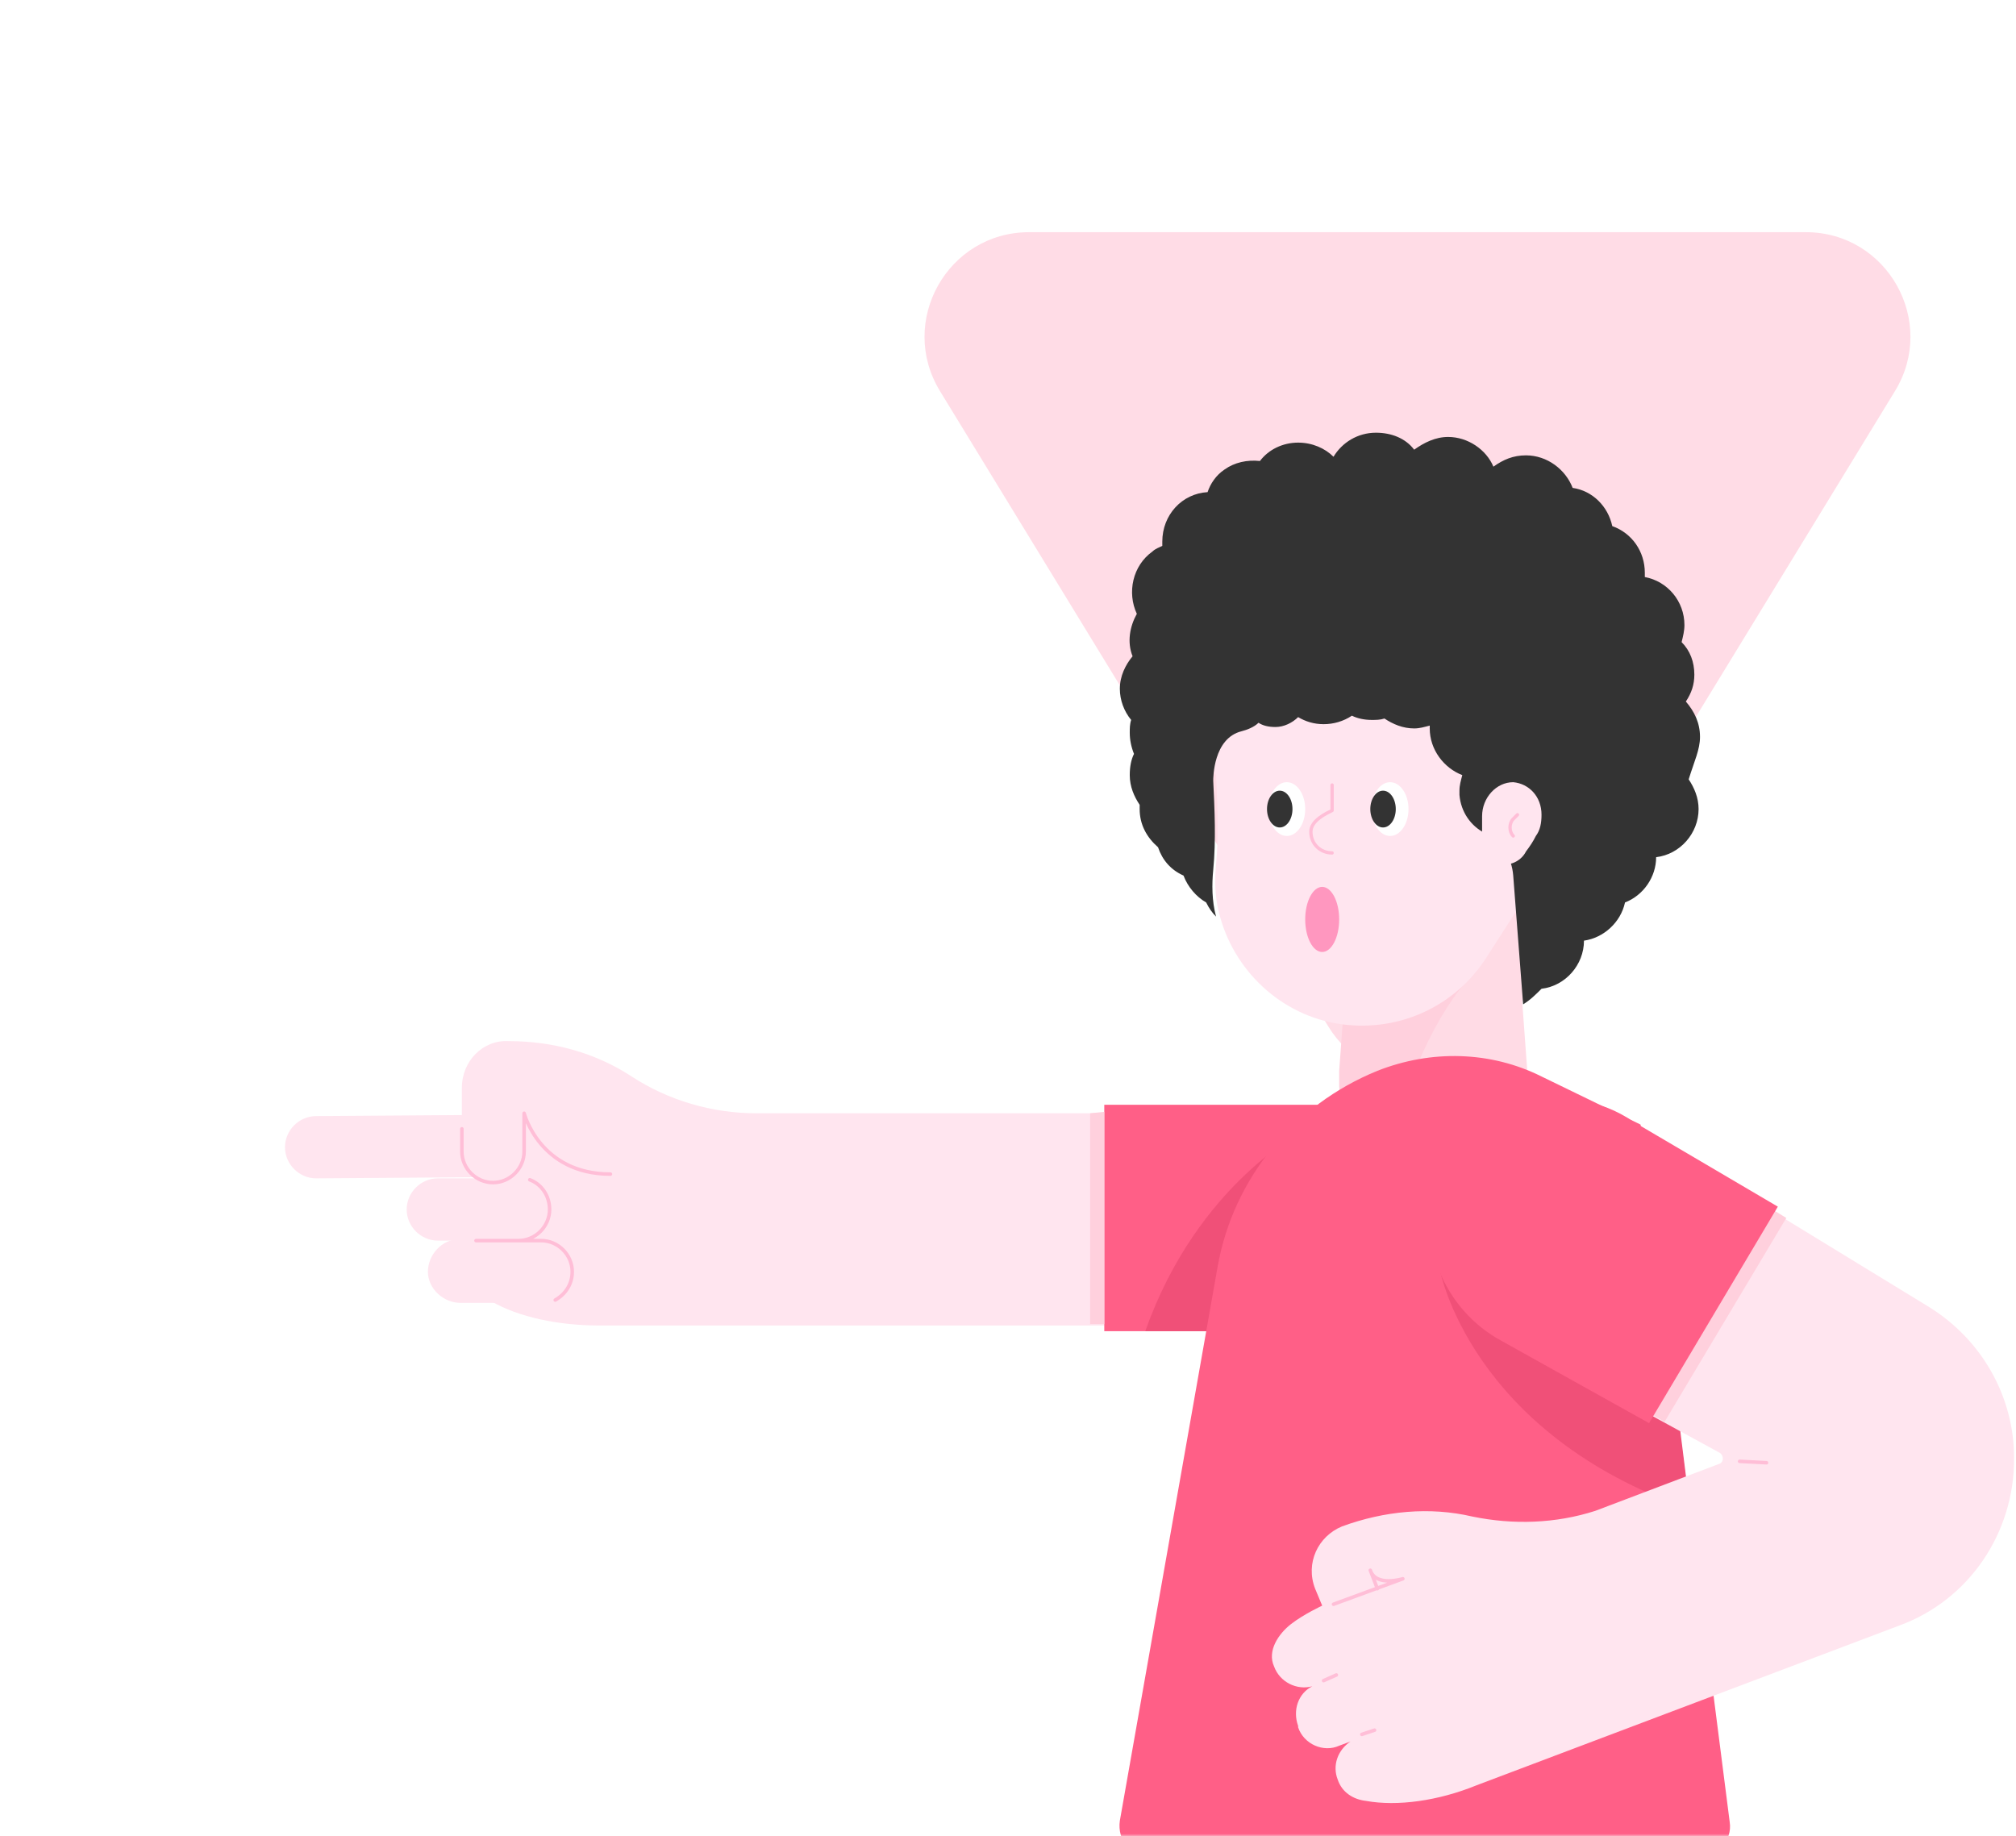 <svg width="382" height="348" viewBox="0 0 382 348" fill="none" xmlns="http://www.w3.org/2000/svg">
<mask id="mask0" mask-type="alpha" maskUnits="userSpaceOnUse" x="0" y="0" width="382" height="348">
<path d="M382 348L3.05176e-05 348L2.19259e-06 24C1.03382e-06 10.745 10.745 2.02057e-06 24 8.61793e-07L358 -2.83374e-05C371.255 -2.94962e-05 382 10.745 382 24L382 348Z" fill="#F06E8C"/>
</mask>
<g mask="url(#mask0)">
<g filter="url(#filter0_d)">
<path d="M251.698 190.526C259.418 203.158 277.763 203.158 285.482 190.526L359.064 70.119C367.126 56.928 357.632 40 342.173 40L195.008 40C179.549 40 170.055 56.928 178.116 70.119L251.698 190.526Z" fill="#FFDCE6"/>
<path d="M286.731 162.459H256.701L254.02 199.192C252.679 209.649 260.992 211.257 271.717 211.257C282.441 211.257 290.485 209.649 289.413 199.192L286.731 162.459Z" fill="#FFDBE5"/>
<path d="M279.76 180.155C274.13 184.713 266.354 199.728 264.745 210.989C258.578 210.185 254.288 208.04 253.752 201.873C253.752 200.801 253.752 199.728 253.752 199.192C253.752 199.192 253.752 199.192 253.752 198.924L255.093 180.691L279.76 180.155Z" fill="#FFD0DD"/>
<path d="M229.889 141.277C229.889 121.704 246.245 105.885 266.086 106.957C283.514 107.762 297.993 122.24 298.797 139.668C299.065 147.712 296.652 155.22 292.362 161.118C288.608 166.481 285.123 172.111 281.637 177.474C276.007 186.322 265.55 191.684 254.02 190.076C242.759 188.467 233.643 179.887 230.962 168.894C230.157 165.676 230.157 162.727 230.426 159.778C230.962 154.147 230.694 148.516 230.426 142.886C230.157 142.618 229.889 142.081 229.889 141.277Z" fill="#FFE5EF"/>
<path d="M263.404 154.416C265.329 154.416 266.89 152.135 266.89 149.321C266.89 146.508 265.329 144.227 263.404 144.227C261.479 144.227 259.919 146.508 259.919 149.321C259.919 152.135 261.479 154.416 263.404 154.416Z" fill="white"/>
<path d="M262.064 152.806C263.396 152.806 264.477 151.245 264.477 149.32C264.477 147.395 263.396 145.835 262.064 145.835C260.731 145.835 259.651 147.395 259.651 149.32C259.651 151.245 260.731 152.806 262.064 152.806Z" fill="#333333"/>
<path d="M243.831 154.416C245.756 154.416 247.317 152.135 247.317 149.321C247.317 146.508 245.756 144.227 243.831 144.227C241.906 144.227 240.346 146.508 240.346 149.321C240.346 152.135 241.906 154.416 243.831 154.416Z" fill="white"/>
<path d="M242.491 152.806C243.824 152.806 244.904 151.245 244.904 149.32C244.904 147.395 243.824 145.835 242.491 145.835C241.158 145.835 240.078 147.395 240.078 149.32C240.078 151.245 241.158 152.806 242.491 152.806Z" fill="#333333"/>
<path d="M322.124 135.647C322.124 132.965 321.051 130.82 319.442 128.943C320.515 127.335 321.051 125.726 321.051 123.849C321.051 121.436 320.247 119.291 318.638 117.682C318.906 116.61 319.174 115.537 319.174 114.465C319.174 109.907 315.957 106.153 311.667 105.349C311.667 105.081 311.667 104.812 311.667 104.544C311.667 100.522 309.254 97.037 305.5 95.696C304.696 91.942 301.746 88.993 297.992 88.457C296.652 84.971 293.166 82.29 289.145 82.29C286.731 82.29 284.854 83.094 282.978 84.435C281.637 81.218 278.151 78.804 274.398 78.804C271.985 78.804 269.84 79.877 267.963 81.218C266.354 79.073 263.673 78 260.723 78C257.238 78 254.288 79.877 252.679 82.558C251.071 80.949 248.658 79.877 245.976 79.877C243.027 79.877 240.346 81.218 238.737 83.362C236.324 83.094 233.911 83.631 232.034 84.971C230.425 86.044 229.353 87.653 228.817 89.261C223.991 89.529 220.237 93.551 220.237 98.645C220.237 98.914 220.237 99.182 220.237 99.45C219.7 99.718 218.896 99.986 218.36 100.522C214.606 103.204 213.534 108.298 215.411 112.32C214.07 114.733 213.534 117.682 214.606 120.363C213.265 121.972 212.193 124.117 212.193 126.53C212.193 128.675 212.997 130.82 214.338 132.429C214.07 133.233 214.07 134.038 214.07 134.842C214.07 136.183 214.338 137.523 214.874 138.864C214.338 139.937 214.07 141.277 214.07 142.886C214.07 145.031 214.874 146.908 215.947 148.516C215.947 148.785 215.947 149.053 215.947 149.321C215.947 152.27 217.287 154.683 219.432 156.56C220.237 158.973 221.845 160.85 224.258 161.923C225.063 164.068 226.671 165.945 228.548 167.017C229.085 168.09 229.621 168.894 230.425 169.698C229.621 166.749 229.621 163.531 229.889 160.85C230.425 155.22 230.157 149.589 229.889 143.958C229.889 143.422 229.889 135.915 235.251 134.574C236.324 134.306 237.665 133.77 238.469 132.965C239.273 133.502 240.346 133.77 241.686 133.77C243.295 133.77 244.904 132.965 245.976 131.893C247.317 132.697 248.926 133.233 250.803 133.233C252.68 133.233 254.556 132.697 256.165 131.625C257.238 132.161 258.578 132.429 259.919 132.429C260.723 132.429 261.528 132.429 262.332 132.161C263.941 133.233 265.818 134.038 267.963 134.038C269.035 134.038 269.839 133.77 270.912 133.502C270.912 133.77 270.912 133.77 270.912 134.038C270.912 138.06 273.593 141.545 277.079 142.886C276.811 143.958 276.543 144.763 276.543 145.835C276.543 146.103 276.543 146.372 276.543 146.64C276.811 149.857 278.688 152.538 281.369 153.879L281.637 154.147C284.586 155.756 286.463 158.437 286.731 161.923L288.608 186.322C289.949 185.518 291.021 184.445 292.094 183.373C296.652 182.836 300.138 178.814 300.138 174.256C303.891 173.72 307.109 170.771 307.913 167.017C311.399 165.676 313.812 162.191 313.812 158.437C318.37 157.901 321.855 153.879 321.855 149.321C321.855 147.176 321.051 145.299 319.979 143.69C321.051 140.205 322.124 138.06 322.124 135.647Z" fill="#333333"/>
<path d="M280.833 150.662C280.833 147.176 283.514 144.227 286.731 144.227C289.681 144.495 292.094 146.908 292.094 150.394C292.094 152.003 291.826 153.343 291.021 154.416C290.485 155.488 289.949 156.293 289.145 157.365C288.34 158.974 286.463 160.046 284.586 159.778C282.709 159.51 281.101 157.901 280.833 155.756C280.833 155.22 280.564 154.684 280.833 154.148C280.833 153.075 280.833 152.003 280.833 150.93C280.833 150.93 280.833 150.662 280.833 150.662Z" fill="#FFE5EF"/>
<path d="M250.535 176.402C252.312 176.402 253.752 173.641 253.752 170.235C253.752 166.829 252.312 164.068 250.535 164.068C248.758 164.068 247.317 166.829 247.317 170.235C247.317 173.641 248.758 176.402 250.535 176.402Z" fill="#FF97BF"/>
<path d="M287.535 150.393L286.731 151.198C285.927 152.002 285.927 153.611 286.731 154.415" stroke="#FFBED7" stroke-width="0.63" stroke-miterlimit="10" stroke-linecap="round" stroke-linejoin="round"/>
<path d="M252.412 157.632C250.267 157.632 248.39 156.024 248.39 153.611C248.39 151.466 251.339 150.125 252.412 149.589V144.762" stroke="#FFBED7" stroke-width="0.63" stroke-miterlimit="10" stroke-linecap="round" stroke-linejoin="round"/>
<path d="M87.516 202.14V214.474C87.516 217.692 90.197 220.373 93.414 220.373C93.414 220.373 93.415 220.373 93.683 220.373L98.777 226.272L93.146 242.627C98.241 245.577 105.748 247.185 113.524 247.185H209.244V206.967H143.285C134.974 206.967 126.662 204.554 119.69 199.996C112.719 195.437 104.676 193.292 96.364 193.292C91.538 193.024 87.516 197.046 87.516 202.14Z" fill="#FFE5EF"/>
<path d="M97.704 219.032L59.899 219.3C56.681 219.3 54 216.619 54 213.401C54 210.184 56.681 207.503 59.899 207.503L97.704 207.234C100.922 207.234 103.603 209.916 103.603 213.133C103.603 216.351 100.922 219.032 97.704 219.032Z" fill="#FFE5EF"/>
<path d="M102.53 242.896H87.247C84.03 242.896 81.081 240.214 81.081 236.997C81.081 233.78 83.762 230.83 86.979 230.83H102.262C105.48 230.83 108.429 233.511 108.429 236.729C108.429 240.215 105.748 242.896 102.53 242.896Z" fill="#FFE5EF"/>
<path d="M98.24 231.097H82.957C79.74 231.097 77.059 228.416 77.059 225.199C77.059 221.981 79.74 219.3 82.957 219.3H98.24C101.458 219.3 104.139 221.981 104.139 225.199C104.139 228.416 101.458 231.097 98.24 231.097Z" fill="#FFE5EF"/>
<path d="M100.386 219.568C102.531 220.373 104.139 222.518 104.139 225.199C104.139 228.417 101.458 231.098 98.24 231.098H90.197H102.531C105.748 231.098 108.429 233.779 108.429 236.997C108.429 239.41 107.089 241.286 105.212 242.359" stroke="#FFBED7" stroke-width="0.671" stroke-miterlimit="10" stroke-linecap="round" stroke-linejoin="round"/>
<path d="M115.669 218.495C102.262 218.495 99.313 206.966 99.313 206.966V214.205C99.313 217.423 96.632 220.104 93.414 220.104C90.197 220.104 87.516 217.423 87.516 214.205V209.916" stroke="#FFBED7" stroke-width="0.671" stroke-miterlimit="10" stroke-linecap="round" stroke-linejoin="round"/>
<path d="M253.216 248.258H209.244V205.358H253.216C265.013 205.358 274.666 215.011 274.666 226.808C274.666 238.606 265.013 248.258 253.216 248.258Z" fill="#FF5F87"/>
<path d="M217.019 248.258H235.788L247.317 210.184C247.585 209.916 226.94 220.105 217.019 248.258Z" fill="#F05078"/>
<path d="M206.562 206.967V246.918H209.244V206.699L206.562 206.967Z" fill="#FFD0DD"/>
<path d="M310.862 209.112L292.094 199.995C282.441 195.169 271.18 194.901 260.992 198.923C245.172 205.358 233.643 219.3 230.693 236.192L212.193 341.028C211.657 344.782 214.338 348 218.092 348H321.855C325.341 348 328.29 344.782 327.754 341.297L310.862 209.112Z" fill="#FF5F87"/>
<path d="M318.102 264.881L272.789 236.46C272.789 236.46 278.419 267.562 320.247 282.041L318.102 264.881Z" fill="#F05078"/>
<path d="M325.877 271.317C326.682 271.853 326.682 273.194 325.609 273.462L302.282 282.31C294.775 284.723 286.731 284.991 278.956 283.382C270.912 281.505 262.332 282.31 254.288 285.259C249.73 287.136 247.317 292.23 249.194 297.057L250.534 300.274C250.534 300.274 247.049 301.883 244.636 303.76C242.222 305.637 240.078 308.854 241.418 311.803C242.491 314.753 245.708 316.361 248.657 315.557C245.976 316.898 244.904 320.115 245.976 323.065V323.333C247.049 326.55 250.802 328.159 253.752 326.818L255.897 326.014C253.484 327.623 252.411 330.572 253.484 333.253C254.288 335.666 256.433 337.007 258.846 337.275C264.745 338.348 272.521 337.275 279.76 334.326L359.929 304.028C373.067 299.202 381.647 286.6 381.647 272.389C381.647 260.592 375.48 249.867 365.56 243.7L308.985 209.112C296.383 200.8 279.492 205.626 273.057 219.301C269.571 230.83 274.666 243.164 285.122 249.062L325.877 271.317Z" fill="#FFE5EF"/>
<path d="M329.631 272.925L334.725 273.193" stroke="#FFBED7" stroke-width="0.671" stroke-miterlimit="10" stroke-linecap="round" stroke-linejoin="round"/>
<path d="M252.68 300.006L265.818 295.179C265.818 295.179 260.724 296.788 259.651 293.571L260.992 297.056" stroke="#FFBED7" stroke-width="0.671" stroke-miterlimit="10" stroke-linecap="round" stroke-linejoin="round"/>
<path d="M258.042 324.672L260.455 323.868" stroke="#FFBED7" stroke-width="0.671" stroke-miterlimit="10" stroke-linecap="round" stroke-linejoin="round"/>
<path d="M250.803 314.483L253.216 313.41" stroke="#FFBED7" stroke-width="0.671" stroke-miterlimit="10" stroke-linecap="round" stroke-linejoin="round"/>
<path d="M331.508 222.518L306.304 260.324L315.42 265.418L338.479 226.808L331.508 222.518Z" fill="#FFD0DD"/>
<path d="M288.34 205.09C281.1 207.235 275.202 212.061 271.984 219.032V219.3C268.23 231.098 273.593 244.236 284.586 250.135L312.471 265.686L336.87 224.663L309.521 208.575C303.355 204.285 295.579 203.213 288.34 205.09Z" fill="#FF5F87"/>
</g>
</g>
<defs>
<filter id="filter0_d" x="38" y="28" width="359.647" height="340" filterUnits="userSpaceOnUse" color-interpolation-filters="sRGB">
<feFlood flood-opacity="0" result="BackgroundImageFix"/>
<feColorMatrix in="SourceAlpha" type="matrix" values="0 0 0 0 0 0 0 0 0 0 0 0 0 0 0 0 0 0 127 0"/>
<feOffset dy="4"/>
<feGaussianBlur stdDeviation="8"/>
<feColorMatrix type="matrix" values="0 0 0 0 0 0 0 0 0 0 0 0 0 0 0 0 0 0 0.08 0"/>
<feBlend mode="normal" in2="BackgroundImageFix" result="effect1_dropShadow"/>
<feBlend mode="normal" in="SourceGraphic" in2="effect1_dropShadow" result="shape"/>
</filter>
</defs>
</svg>
